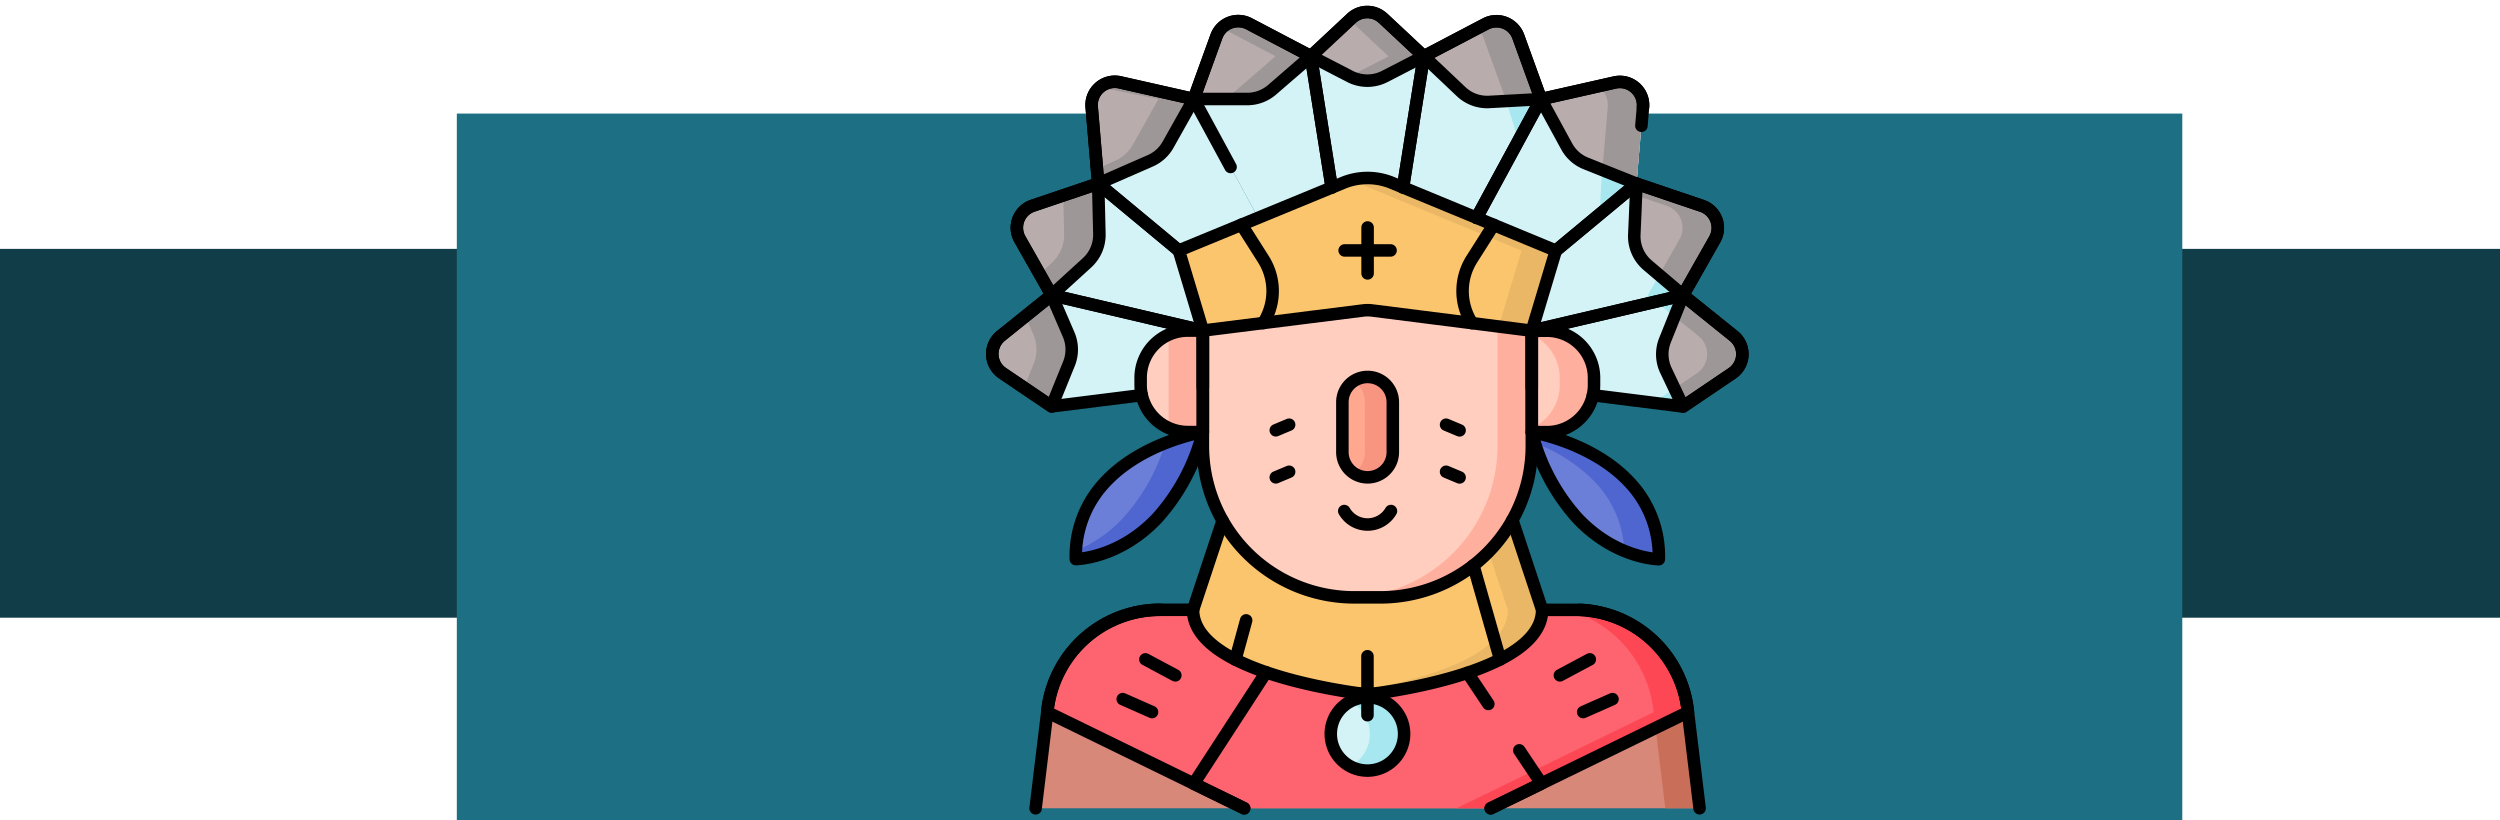 <svg xmlns="http://www.w3.org/2000/svg" xmlns:xlink="http://www.w3.org/1999/xlink" width="399.5" height="131.086" viewBox="0 0 399.5 131.086">
  <defs>
    <clipPath id="clip-path">
      <path id="path11910" d="M0-682.665H131.086v131.086H0Z" transform="translate(0 682.665)"/>
    </clipPath>
  </defs>
  <g id="Grupo_1203624" data-name="Grupo 1203624" transform="translate(-1020.5 -3576.761)">
    <g id="Grupo_1203581" data-name="Grupo 1203581" transform="translate(0 3315.847)">
      <rect id="Rectángulo_415938" data-name="Rectángulo 415938" width="399.5" height="58.937" transform="translate(1020.5 300.685)" fill="#103d47"/>
      <g id="Grupo_1177160" data-name="Grupo 1177160" transform="translate(-83.231)">
        <rect id="Rectángulo_415940" data-name="Rectángulo 415940" width="275.731" height="112.937" transform="translate(1176.73 279.063)" fill="#1d7083"/>
      </g>
    </g>
    <g id="g11904" transform="translate(1173.457 4259.426)">
      <g id="g11906" transform="translate(0 -682.665)">
        <g id="g11908" clip-path="url(#clip-path)">
          <g id="g11914" transform="translate(37.8 3.373)">
            <path id="path11916" d="M-99.96-157.123l-8.51,3.235-15.246-28.126,3.622-10a3.711,3.711,0,0,1,5.213-2.024l9.88,5.185h0Z" transform="translate(123.716 194.465)" fill="#d4f3f6"/>
          </g>
          <g id="g11918" transform="translate(21.479 13.066)">
            <path id="path11920" d="M-132.828-129.951l-9.048,3.207-21.466-17.821-1.04-12.242a3.712,3.712,0,0,1,4.516-3.935l11.791,2.664Z" transform="translate(164.395 160.834)" fill="#d4f3f6"/>
          </g>
          <g id="g11922" transform="translate(9.537 29.336)">
            <path id="path11924" d="M-145.008-74.986l-4.739,5.671-24.171-5.671-5.067-8.932a3.711,3.711,0,0,1,2.037-5.346l10.474-3.542Z" transform="translate(179.469 92.806)" fill="#d4f3f6"/>
          </g>
          <g id="g11926" transform="translate(5.613 47.157)">
            <path id="path11928" d="M-141.581-23.863v9.086l-24.171,3.033L-173.6-17.06a3.71,3.71,0,0,1-.246-5.963l8.092-6.511Z" transform="translate(175.229 29.535)" fill="#d4f3f6"/>
          </g>
          <g id="g11930" transform="translate(56.518 1.92)">
            <path id="path11932" d="M-75.956-29.8-81,1.931h-4.029V1.913h-3.945l-5.039-31.73v0l6.5-6.068a3.688,3.688,0,0,1,5.036,0Z" transform="translate(94.008 36.881)" fill="#d4f3f6"/>
          </g>
          <g id="g11934" transform="translate(56.518 1.92)">
            <path id="path11936" d="M-75.956-29.8-81,1.931h-4.029V1.913h-3.945l-5.039-31.73v0l6.5-6.068a3.688,3.688,0,0,1,5.036,0Z" transform="translate(94.008 36.881)" fill="#d4f3f6"/>
          </g>
          <g id="g11938" transform="translate(69.53 3.394)">
            <path id="path11940" d="M-99.96-52.388l-15.249,28.126-8.507-3.238,5.039-31.73,9.882-5.182a3.711,3.711,0,0,1,5.213,2.021Z" transform="translate(123.716 64.839)" fill="#d4f3f6"/>
          </g>
          <g id="g11942" transform="translate(83.174 3.394)">
            <path id="path11944" d="M-3.6-10.3.025-.3,2.062,6.341,5.66-.3l-3.622-10A3.711,3.711,0,0,0-3.174-12.32l-1.278.67A3.687,3.687,0,0,1-3.6-10.3" transform="translate(4.452 12.747)" fill="#a6e7f0"/>
          </g>
          <g id="g11946" transform="translate(78.037 13.087)">
            <path id="path11948" d="M-132.769-16.938-133.806-4.7l-21.468,17.824-9.048-3.207,15.249-28.126,11.791-2.664a3.709,3.709,0,0,1,4.514,3.932" transform="translate(164.322 20.963)" fill="#d4f3f6"/>
          </g>
          <g id="g11950" transform="translate(102.416 13.087)">
            <path id="path11952" d="M-11.2-.392l-2.662.6a3.691,3.691,0,0,1,1.54,3.331l-1.038,12.242-.229,4.869,5.865-4.869L-6.686,3.54A3.709,3.709,0,0,0-11.2-.392" transform="translate(13.861 0.486)" fill="#a6e7f0"/>
          </g>
          <g id="g11954" transform="translate(87.085 29.354)">
            <path id="path11956" d="M-142.976-37.4l-5.069,8.935L-172.214-22.8l-4.742-5.672,21.469-17.823,10.472,3.543a3.711,3.711,0,0,1,2.039,5.346" transform="translate(176.956 46.291)" fill="#d4f3f6"/>
          </g>
          <g id="g11958" transform="translate(106.922 29.354)">
            <path id="path11960" d="M-50.927-14.907-61.4-18.449l-1.632,1.354,6.468,2.188a3.711,3.711,0,0,1,2.039,5.346L-59.593-.626-60.044.8l6.087-1.428,5.069-8.935a3.711,3.711,0,0,0-2.039-5.346" transform="translate(63.031 18.449)" fill="#a6e7f0"/>
          </g>
          <g id="g11962" transform="translate(91.826 47.177)">
            <path id="path11964" d="M-134.72-52.492l-7.849,5.313-24.168-3.033v-9.083l24.168-5.672,8.092,6.509a3.711,3.711,0,0,1-.243,5.966" transform="translate(166.737 64.967)" fill="#d4f3f6"/>
          </g>
          <g id="g11966" transform="translate(111.241 47.177)">
            <path id="path11968" d="M-54.054-27.388-62.146-33.9l-4.363,1.024,6.819,5.485a3.711,3.711,0,0,1-.243,5.966L-66.9-16.706l4.754.6,7.849-5.313a3.711,3.711,0,0,0,.243-5.966" transform="translate(66.9 33.897)" fill="#a6e7f0"/>
          </g>
          <g id="g11970" transform="translate(5.613 47.157)">
            <path id="path11972" d="M-5.826-27.4l8.092-6.512,2.72,6.3a6.044,6.044,0,0,1,.051,4.672L2.266-16.12-5.58-21.436A3.71,3.71,0,0,1-5.826-27.4" transform="translate(7.211 33.911)" fill="#b9acac"/>
          </g>
          <g id="g11974" transform="translate(10.671 47.157)">
            <path id="path11976" d="M-30.038-26.515l-2.72-6.3-4.182,3.365,1.267,2.936a6.045,6.045,0,0,1,.051,4.672l-1.555,3.823,4.419,2.993,2.771-6.816a6.045,6.045,0,0,0-.051-4.672" transform="translate(37.177 32.816)" fill="#9e9797"/>
          </g>
          <g id="g11978" transform="translate(9.537 29.336)">
            <path id="path11980" d="M-10.61-14.907-.135-18.449.057-10.4A6.05,6.05,0,0,1-1.916-5.79L-7.579-.628l-5.067-8.932a3.711,3.711,0,0,1,2.036-5.346" transform="translate(13.131 18.449)" fill="#b9acac"/>
          </g>
          <g id="g11982" transform="translate(13.169 29.336)">
            <path id="path11984" d="M-39.4,0l-5.59,1.891.147,6.158a6.05,6.05,0,0,1-1.972,4.611l-1.949,1.776,1.92,3.385,5.664-5.162a6.049,6.049,0,0,0,1.972-4.611Z" transform="translate(48.768)" fill="#9e9797"/>
          </g>
          <g id="g11986" transform="translate(21.479 13.067)">
            <path id="path11988" d="M-19.061-.392-7.27,2.272l-4.1,7.3a6.027,6.027,0,0,1-2.848,2.577l-8.318,3.637-1.04-12.242A3.712,3.712,0,0,1-19.061-.392" transform="translate(23.591 0.485)" fill="#b9acac"/>
          </g>
          <g id="g11990" transform="translate(21.894 13.067)">
            <path id="path11992" d="M-17.318-.391a3.711,3.711,0,0,0-4.116,1.916,3.685,3.685,0,0,1,3.1-.692l7.173,1.44-4.1,7.3a6.026,6.026,0,0,1-2.849,2.577L-21,13.409l.2,2.376,8.318-3.637A6.027,6.027,0,0,0-9.628,9.571l4.1-7.3Z" transform="translate(21.433 0.484)" fill="#9e9797"/>
          </g>
          <g id="g11994" transform="translate(37.8 3.373)">
            <path id="path11996" d="M-37.176-1.794l9.88,5.185-6.2,5.366a6.046,6.046,0,0,1-3.955,1.473h-8.556l3.622-10a3.711,3.711,0,0,1,5.213-2.024" transform="translate(46.011 2.22)" fill="#b9acac"/>
          </g>
          <g id="g11998" transform="translate(40.72 3.374)">
            <path id="path12000" d="M-24.888-1.793a3.711,3.711,0,0,0-4.358.671l8.6,4.514-6.2,5.366A6.046,6.046,0,0,1-30.8,10.231h5.635a6.046,6.046,0,0,0,3.955-1.473l6.2-5.366Z" transform="translate(30.803 2.219)" fill="#9e9797"/>
          </g>
          <g id="g12002" transform="translate(56.518 1.92)">
            <path id="path12004" d="M-48.525-4.18l6.519,6.089-6.253,3.22A6.056,6.056,0,0,1-53.8,5.124l-6.255-3.235,6.5-6.068a3.688,3.688,0,0,1,5.036,0" transform="translate(60.057 5.173)" fill="#b9acac"/>
          </g>
          <g id="g12006" transform="translate(62.714 1.92)">
            <path id="path12008" d="M-22.452-4.18a3.688,3.688,0,0,0-5.036,0l-.3.28,6.219,5.809L-27.77,5.1l.041.021a6.056,6.056,0,0,0,5.543.005l6.253-3.22Z" transform="translate(27.788 5.173)" fill="#9e9797"/>
          </g>
          <g id="g12010" transform="translate(74.569 3.394)">
            <path id="path12012" d="M-63.518-10.3-59.9-.3l-8.266.451a6.043,6.043,0,0,1-4.485-1.647l-5.966-5.646,9.883-5.182A3.711,3.711,0,0,1-63.518-10.3" transform="translate(78.613 12.747)" fill="#b9acac"/>
          </g>
          <g id="g12014" transform="translate(83.11 3.394)">
            <path id="path12016" d="M-27.579-10.3a3.711,3.711,0,0,0-5.213-2.021l-1.278.67a3.687,3.687,0,0,1,.855,1.351l3.622,10-4.541.248a6.062,6.062,0,0,0,1.91.2L-23.957-.3Z" transform="translate(34.133 12.747)" fill="#9e9797"/>
          </g>
          <g id="g12018" transform="translate(93.286 13.087)">
            <path id="path12020" d="M-68.606-16.938-69.643-4.7-77.73-7.934a6.052,6.052,0,0,1-3.061-2.718l-4.119-7.554,11.791-2.664a3.709,3.709,0,0,1,4.514,3.932" transform="translate(84.91 20.963)" fill="#b9acac"/>
          </g>
          <g id="g12022" transform="translate(102.416 13.087)">
            <path id="path12024" d="M-11.2-.392l-2.662.6a3.691,3.691,0,0,1,1.54,3.331L-13.174,13.6l5.451,2.183L-6.686,3.54A3.709,3.709,0,0,0-11.2-.392" transform="translate(13.861 0.486)" fill="#9e9797"/>
          </g>
          <g id="g12026" transform="translate(12.533 97.443)">
            <path id="path12028" d="M-446.467-133.481H-552.572l1.859-15.362.054-.441a18.1,18.1,0,0,1,17.964-15.92s66.875.005,67.134.018a18.1,18.1,0,0,1,17.18,15.9l.054.441Z" transform="translate(552.572 165.204)" fill="#d78878"/>
          </g>
          <g id="g12030" transform="translate(97.518 97.456)">
            <path id="path12032" d="M-88.869-133.427h-5.479l-1.86-15.362-.054-.441a18.823,18.823,0,0,0-13.728-15.907l2.026.005a18.1,18.1,0,0,1,17.18,15.9l.054.441Z" transform="translate(109.989 165.137)" fill="#c96e58"/>
          </g>
          <g id="g12034" transform="translate(108.197 29.354)">
            <path id="path12036" d="M-54.141-37.4l-5.069,8.935-5.664-4.805A6.051,6.051,0,0,1-67-38.142l.351-8.148,10.472,3.543A3.711,3.711,0,0,1-54.141-37.4" transform="translate(67.008 46.291)" fill="#b9acac"/>
          </g>
          <g id="g12038" transform="translate(108.472 29.354)">
            <path id="path12040" d="M-44.4-14.907l-10.472-3.543-.081,1.879,4.917,1.664A3.711,3.711,0,0,1-48-9.561l-3.238,5.707,3.8,3.228,5.069-8.935A3.711,3.711,0,0,0-44.4-14.907" transform="translate(54.956 18.449)" fill="#9e9797"/>
          </g>
          <g id="g12042" transform="translate(14.392 97.443)">
            <path id="path12044" d="M-430.817-68.843l-23.41,11.409-8.11,3.952h-39.4l-8.059-3.935L-533.2-68.843l.054-.441A18.1,18.1,0,0,1-515.184-85.2H-504.7c12.332,0,32.724.005,45.384.01,6.673,0,11.2.005,11.266.008a18.1,18.1,0,0,1,17.18,15.9Z" transform="translate(533.203 85.204)" fill="#fe646f"/>
          </g>
          <g id="g12046" transform="translate(79.779 97.459)">
            <path id="path12048" d="M-155.685-68.778-179.1-57.369l-8.11,3.952h-5.479l8.11-3.952,23.41-11.409-.054-.441a18.828,18.828,0,0,0-13.72-15.9c1.273,0,1.993,0,2.019,0a18.1,18.1,0,0,1,17.18,15.9Z" transform="translate(192.685 85.124)" fill="#fd4755"/>
          </g>
          <g id="g12050" transform="translate(112.678 47.177)">
            <path id="path12052" d="M-46.98-52.492l-7.849,5.313-2.733-5.761a6.043,6.043,0,0,1-.149-4.841l2.882-7.185,8.092,6.509a3.711,3.711,0,0,1-.243,5.966" transform="translate(58.145 64.967)" fill="#b9acac"/>
          </g>
          <g id="g12054" transform="translate(114.62 47.177)">
            <path id="path12056" d="M-39.834-27.388-47.926-33.9-49.3-30.47l3.831,3.082a3.711,3.711,0,0,1-.243,5.966L-49.3-19l1.37,2.887,7.849-5.313a3.711,3.711,0,0,0,.243-5.966" transform="translate(49.301 33.897)" fill="#9e9797"/>
          </g>
          <g id="g12058" transform="translate(37.697 76.72)">
            <path id="path12060" d="M-234.691-87.2c0,3.361-2.841,5.956-6.709,7.928v0c-6.283,3.2-15.277,4.775-19.212,5.341a13.876,13.876,0,0,1-3.935,0c-3.922-.564-12.875-2.126-19.155-5.315-3.9-1.975-6.765-4.578-6.765-7.956l4.716-14.232,2.152-6.491h42.041l2.118,6.4Z" transform="translate(290.467 107.92)" fill="#fbc56d"/>
          </g>
          <g id="g12062" transform="translate(62.845 76.72)">
            <path id="path12064" d="M-108.892-26.913l-2.118-6.4h-5.479l2.119,6.4,4.749,14.327c0,3.361-2.841,5.956-6.709,7.928v0c-5.9,3.01-14.194,4.578-18.44,5.226.275.042.533.08.773.114a13.875,13.875,0,0,0,3.935,0c3.935-.566,12.928-2.137,19.212-5.341v0c3.868-1.972,6.709-4.567,6.709-7.928Z" transform="translate(134.77 33.309)" fill="#e9b765"/>
          </g>
          <g id="g12066" transform="translate(18.958 69.039)">
            <path id="path12068" d="M-85.428,0a32.182,32.182,0,0,1-7.309,13.771c-6.142,6.493-12.993,6.53-12.993,6.53a17.157,17.157,0,0,1,4.451-12.033C-95.3,1.608-85.428,0-85.428,0" transform="translate(105.73)" fill="#6c7fd8"/>
          </g>
          <g id="g12070" transform="translate(18.958 69.039)">
            <path id="path12072" d="M-60.112-7.438a31.085,31.085,0,0,1-6.772,12,21.616,21.616,0,0,1-7.48,5.208c-.023.432-.038.87-.033,1.321,0,0,6.85-.036,12.992-6.53A32.183,32.183,0,0,0-54.1-9.205a32.393,32.393,0,0,0-6.016,1.768" transform="translate(74.398 9.205)" fill="#4f66d0"/>
          </g>
          <g id="g12074" transform="translate(59.706 111.425)">
            <path id="path12076" d="M-49.3-24.648a5.858,5.858,0,0,1-5.858,5.858,5.858,5.858,0,0,1-5.858-5.858,5.858,5.858,0,0,1,5.858-5.858A5.858,5.858,0,0,1-49.3-24.648" transform="translate(61.012 30.505)" fill="#d4f3f6"/>
          </g>
          <g id="g12078" transform="translate(62.825 111.425)">
            <path id="path12080" d="M-11.527,0a5.83,5.83,0,0,0-2.739.68,5.856,5.856,0,0,1,3.118,5.178,5.856,5.856,0,0,1-3.118,5.178,5.83,5.83,0,0,0,2.739.68A5.858,5.858,0,0,0-5.669,5.858,5.858,5.858,0,0,0-11.527,0" transform="translate(14.267)" fill="#a6e7f0"/>
          </g>
          <g id="g12082" transform="translate(39.26 44.987)">
            <path id="path12084" d="M-221.183,0V26.27a24.2,24.2,0,0,1-24.2,24.2h-4.163a24.2,24.2,0,0,1-24.2-24.2V0Z" transform="translate(273.749)" fill="#ffcebf"/>
          </g>
          <g id="g12086" transform="translate(62.803 44.987)">
            <path id="path12088" d="M-99.064,0V26.27a24.2,24.2,0,0,1-23.543,24.193q.328.009.658.009h4.163a24.2,24.2,0,0,0,24.2-24.2V0Z" transform="translate(122.608)" fill="#ffaf9e"/>
          </g>
          <g id="g12090" transform="translate(91.826 52.848)">
            <path id="path12092" d="M0-68.207H2.4a7.542,7.542,0,0,0,7.542-7.542v-1.126A7.542,7.542,0,0,0,2.4-84.417H0Z" transform="translate(0 84.417)" fill="#ffcebf"/>
          </g>
          <g id="g12094" transform="translate(91.826 52.848)">
            <path id="path12096" d="M-10.1,0h-2.4V.658A7.542,7.542,0,0,1-8.033,7.542V8.668A7.542,7.542,0,0,1-12.5,15.552v.657h2.4A7.542,7.542,0,0,0-2.554,8.668V7.542A7.542,7.542,0,0,0-10.1,0" transform="translate(12.496)" fill="#ffaf9e"/>
          </g>
          <g id="g12098" transform="translate(29.319 52.829)">
            <path id="path12100" d="M-41.832-68.207h-2.4a7.542,7.542,0,0,1-7.542-7.542v-1.126a7.542,7.542,0,0,1,7.542-7.542h2.4Z" transform="translate(51.773 84.417)" fill="#ffcebf"/>
          </g>
          <g id="g12102" transform="translate(33.781 52.829)">
            <path id="path12104" d="M-12.959,0a7.512,7.512,0,0,0-3.08.658V15.552a7.508,7.508,0,0,0,3.08.658h2.4V0Z" transform="translate(16.039)" fill="#ffaf9e"/>
          </g>
          <g id="g12106" transform="translate(61.555 60.239)">
            <path id="path12108" d="M-16.958-67.483h0a4.03,4.03,0,0,1-4.03-4.03v-7.978a4.03,4.03,0,0,1,4.03-4.03,4.03,4.03,0,0,1,4.03,4.03v7.978a4.03,4.03,0,0,1-4.03,4.03" transform="translate(20.988 83.521)" fill="#ffa78f"/>
          </g>
          <g id="g12110" transform="translate(63.358 60.239)">
            <path id="path12112" d="M-9.373,0A4.01,4.01,0,0,0-11.6.673,4.026,4.026,0,0,1-9.8,4.03v7.978a4.026,4.026,0,0,1-1.8,3.358,4.01,4.01,0,0,0,2.227.672,4.03,4.03,0,0,0,4.03-4.03V4.03A4.03,4.03,0,0,0-9.373,0" transform="translate(11.6)" fill="#f89580"/>
          </g>
          <g id="g12114" transform="translate(35.418 28.444)">
            <path id="path12116" d="M-16.168-102.606l-3.842-12.8L6.245-126.219a10.249,10.249,0,0,1,7.822.006L40.24-115.384l-3.842,12.8L10.889-105.82a5.85,5.85,0,0,0-1.463,0Z" transform="translate(20.011 126.991)" fill="#fbc56d"/>
          </g>
          <g id="g12118" transform="translate(62.837 28.446)">
            <path id="path12120" d="M-28.015-3.268a10.246,10.246,0,0,0-6.658-.4,10.186,10.186,0,0,1,1.179.4L-7.322,7.561l-3.641,12.128,5.278.669,3.842-12.8Z" transform="translate(34.673 4.045)" fill="#e9b765"/>
          </g>
          <g id="g12122" transform="translate(91.825 69.058)">
            <path id="path12124" d="M0,0A32.182,32.182,0,0,0,7.309,13.771C13.451,20.265,20.3,20.3,20.3,20.3a17.157,17.157,0,0,0-4.45-12.033C9.875,1.608,0,0,0,0" fill="#6c7fd8"/>
          </g>
          <g id="g12126" transform="translate(91.825 69.058)">
            <path id="path12128" d="M-43.642-34.793a17.024,17.024,0,0,1,4.417,10.711,16.25,16.25,0,0,0,5.513,1.321,17.156,17.156,0,0,0-4.45-12.033c-5.975-6.66-15.851-8.269-15.851-8.269.17.609.351,1.195.537,1.768a26.141,26.141,0,0,1,9.835,6.5" transform="translate(54.013 43.061)" fill="#4f66d0"/>
          </g>
          <g id="g12130" transform="translate(37.8 107.428)">
            <path id="path12132" d="M-33.909-91.466-41.968-95.4-30.4-113.2" transform="translate(41.968 113.204)" fill="none" stroke="#000" stroke-linecap="round" stroke-linejoin="round" stroke-miterlimit="10" stroke-width="2"/>
          </g>
          <g id="g12134" transform="translate(85.258 119.904)">
            <path id="path12136" d="M-19.217,0l3.543,5.309-8.11,3.953" transform="translate(23.784)" fill="none" stroke="#000" stroke-linecap="round" stroke-linejoin="round" stroke-miterlimit="10" stroke-width="2"/>
          </g>
          <g id="g12138" transform="translate(81.559 107.518)">
            <path id="path12140" d="M0,0,3.322,4.977" fill="none" stroke="#000" stroke-linecap="round" stroke-linejoin="round" stroke-miterlimit="10" stroke-width="2"/>
          </g>
          <g id="g12142" transform="translate(37.697 83.116)">
            <path id="path12144" d="M-214.709,0l4.749,14.327c0,3.361-2.841,5.956-6.709,7.928v0c-6.283,3.2-15.277,4.775-19.212,5.341a13.875,13.875,0,0,1-3.935,0c-3.922-.564-12.875-2.126-19.155-5.315-3.9-1.975-6.765-4.578-6.765-7.956L-261.019.095" transform="translate(265.735)" fill="none" stroke="#000" stroke-linecap="round" stroke-linejoin="round" stroke-miterlimit="10" stroke-width="2"/>
          </g>
          <g id="g12146" transform="translate(82.487 90.358)">
            <path id="path12148" d="M0,0,4.278,15.013v0" fill="none" stroke="#000" stroke-linecap="round" stroke-linejoin="round" stroke-miterlimit="10" stroke-width="2"/>
          </g>
          <g id="g12150" transform="translate(44.463 99.136)">
            <path id="path12152" d="M-7.221,0-8.937,6.264" transform="translate(8.937)" fill="none" stroke="#000" stroke-linecap="round" stroke-linejoin="round" stroke-miterlimit="10" stroke-width="2"/>
          </g>
          <g id="g12154" transform="translate(18.958 69.039)">
            <path id="path12156" d="M-85.428,0a32.182,32.182,0,0,1-7.309,13.771c-6.142,6.493-12.993,6.53-12.993,6.53a17.157,17.157,0,0,1,4.451-12.033C-95.3,1.608-85.428,0-85.428,0Z" transform="translate(105.73)" fill="none" stroke="#000" stroke-linecap="round" stroke-linejoin="round" stroke-miterlimit="10" stroke-width="2"/>
          </g>
          <g id="g12158" transform="translate(45.434 35.907)">
            <path id="path12160" d="M0,0,3.494,5.507a9.521,9.521,0,0,1,0,10.2" fill="none" stroke="#000" stroke-linecap="round" stroke-linejoin="round" stroke-miterlimit="10" stroke-width="2"/>
          </g>
          <g id="g12162" transform="translate(80.763 35.935)">
            <path id="path12164" d="M-6.3-66.072-6.31-66.1a9.521,9.521,0,0,1,0-10.2l3.476-5.478" transform="translate(7.792 81.774)" fill="none" stroke="#000" stroke-linecap="round" stroke-linejoin="round" stroke-miterlimit="10" stroke-width="2"/>
          </g>
          <g id="g12166" transform="translate(99.544 97.461)">
            <path id="path12168" d="M0,0A18.1,18.1,0,0,1,17.18,15.9l.054.441L19.094,31.7" fill="none" stroke="#000" stroke-linecap="round" stroke-linejoin="round" stroke-miterlimit="10" stroke-width="2"/>
          </g>
          <g id="g12170" transform="translate(12.533 97.443)">
            <path id="path12172" d="M0-133.481l1.86-15.362.054-.441A18.1,18.1,0,0,1,19.878-165.2" transform="translate(0 165.204)" fill="none" stroke="#000" stroke-linecap="round" stroke-linejoin="round" stroke-miterlimit="10" stroke-width="2"/>
          </g>
          <g id="g12174" transform="translate(59.706 111.425)">
            <path id="path12176" d="M-49.3-24.648a5.858,5.858,0,0,1-5.858,5.858,5.858,5.858,0,0,1-5.858-5.858,5.858,5.858,0,0,1,5.858-5.858A5.858,5.858,0,0,1-49.3-24.648Z" transform="translate(61.012 30.505)" fill="none" stroke="#000" stroke-linecap="round" stroke-linejoin="round" stroke-miterlimit="10" stroke-width="2"/>
          </g>
          <g id="g12178" transform="translate(65.564 104.865)">
            <path id="path12180" d="M0-39.662v-9.426" transform="translate(0 49.088)" fill="none" stroke="#000" stroke-linecap="round" stroke-linejoin="round" stroke-miterlimit="10" stroke-width="2"/>
          </g>
          <g id="g12182" transform="translate(85.258 97.456)">
            <path id="path12184" d="M-34.566,0c3.722,0,6.025,0,6.071.005a18.1,18.1,0,0,1,17.18,15.9l.054.441-23.41,11.409-8.11,3.953" transform="translate(42.781)" fill="none" stroke="#000" stroke-linecap="round" stroke-linejoin="round" stroke-miterlimit="10" stroke-width="2"/>
          </g>
          <g id="g12186" transform="translate(14.392 97.443)">
            <path id="path12188" d="M-98.063,0h-5.287a18.1,18.1,0,0,0-17.964,15.92l-.054.441L-97.96,27.788l8.059,3.935" transform="translate(121.368)" fill="none" stroke="#000" stroke-linecap="round" stroke-linejoin="round" stroke-miterlimit="10" stroke-width="2"/>
          </g>
          <g id="g12190" transform="translate(26.451 111.717)">
            <path id="path12192" d="M0,0,4.688,2.072" fill="none" stroke="#000" stroke-linecap="round" stroke-linejoin="round" stroke-miterlimit="10" stroke-width="2"/>
          </g>
          <g id="g12194" transform="translate(30.076 105.367)">
            <path id="path12196" d="M0,0,4.783,2.554" fill="none" stroke="#000" stroke-linecap="round" stroke-linejoin="round" stroke-miterlimit="10" stroke-width="2"/>
          </g>
          <g id="g12198" transform="translate(100.032 111.717)">
            <path id="path12200" d="M-19.724,0l-4.688,2.072" transform="translate(24.412)" fill="none" stroke="#000" stroke-linecap="round" stroke-linejoin="round" stroke-miterlimit="10" stroke-width="2"/>
          </g>
          <g id="g12202" transform="translate(96.312 105.367)">
            <path id="path12204" d="M-20.128,0l-4.784,2.554" transform="translate(24.912)" fill="none" stroke="#000" stroke-linecap="round" stroke-linejoin="round" stroke-miterlimit="10" stroke-width="2"/>
          </g>
          <g id="g12206" transform="translate(39.26 52.828)">
            <path id="path12208" d="M-221.185-.086V18.321a24.2,24.2,0,0,1-24.2,24.2h-4.163a24.2,24.2,0,0,1-24.2-24.2V-.107" transform="translate(273.751 0.107)" fill="none" stroke="#000" stroke-linecap="round" stroke-linejoin="round" stroke-miterlimit="10" stroke-width="2"/>
          </g>
          <g id="g12210" transform="translate(91.826 52.848)">
            <path id="path12212" d="M0-68.207H2.4a7.542,7.542,0,0,0,7.542-7.542v-1.126A7.542,7.542,0,0,0,2.4-84.417H0Z" transform="translate(0 84.417)" fill="none" stroke="#000" stroke-linecap="round" stroke-linejoin="round" stroke-miterlimit="10" stroke-width="2"/>
          </g>
          <g id="g12214" transform="translate(61.856 81.664)">
            <path id="path12216" d="M0,0A4.288,4.288,0,0,0,.683.891,4.293,4.293,0,0,0,3.728,2.153,4.307,4.307,0,0,0,7.459,0" fill="none" stroke="#000" stroke-linecap="round" stroke-linejoin="round" stroke-miterlimit="10" stroke-width="2"/>
          </g>
          <g id="g12218" transform="translate(78.123 75.387)">
            <path id="path12220" d="M0,0,2.164.907" fill="none" stroke="#000" stroke-linecap="round" stroke-linejoin="round" stroke-miterlimit="10" stroke-width="2"/>
          </g>
          <g id="g12222" transform="translate(50.913 75.387)">
            <path id="path12224" d="M-8.983,0l-2.135.895" transform="translate(11.117)" fill="none" stroke="#000" stroke-linecap="round" stroke-linejoin="round" stroke-miterlimit="10" stroke-width="2"/>
          </g>
          <g id="g12226" transform="translate(78.123 67.866)">
            <path id="path12228" d="M0,0,2.164.907" fill="none" stroke="#000" stroke-linecap="round" stroke-linejoin="round" stroke-miterlimit="10" stroke-width="2"/>
          </g>
          <g id="g12230" transform="translate(50.913 67.866)">
            <path id="path12232" d="M-8.983,0l-2.135.895" transform="translate(11.117)" fill="none" stroke="#000" stroke-linecap="round" stroke-linejoin="round" stroke-miterlimit="10" stroke-width="2"/>
          </g>
          <g id="g12234" transform="translate(29.319 52.829)">
            <path id="path12236" d="M-41.832-68.207h-2.4a7.542,7.542,0,0,1-7.542-7.542v-1.126a7.542,7.542,0,0,1,7.542-7.542h2.4Z" transform="translate(51.773 84.417)" fill="none" stroke="#000" stroke-linecap="round" stroke-linejoin="round" stroke-miterlimit="10" stroke-width="2"/>
          </g>
          <g id="g12238" transform="translate(61.555 60.239)">
            <path id="path12240" d="M-16.958-67.483h0a4.03,4.03,0,0,1-4.03-4.03v-7.978a4.03,4.03,0,0,1,4.03-4.03,4.03,4.03,0,0,1,4.03,4.03v7.978A4.03,4.03,0,0,1-16.958-67.483Z" transform="translate(20.988 83.521)" fill="none" stroke="#000" stroke-linecap="round" stroke-linejoin="round" stroke-miterlimit="10" stroke-width="2"/>
          </g>
          <g id="g12242" transform="translate(35.418 28.444)">
            <path id="path12244" d="M-16.168-102.606l-3.842-12.8L6.245-126.219a10.249,10.249,0,0,1,7.822.006L40.24-115.384l-3.842,12.8L10.889-105.82a5.85,5.85,0,0,0-1.463,0Z" transform="translate(20.011 126.991)" fill="none" stroke="#000" stroke-linecap="round" stroke-linejoin="round" stroke-miterlimit="10" stroke-width="2"/>
          </g>
          <g id="g12246" transform="translate(37.8 3.373)">
            <path id="path12248" d="M-92.782-111.9l-3.333-20.982h0l-9.88-5.185a3.71,3.71,0,0,0-5.213,2.024l-3.622,10" transform="translate(114.832 138.489)" fill="none" stroke="#000" stroke-linecap="round" stroke-linejoin="round" stroke-miterlimit="10" stroke-width="2"/>
          </g>
          <g id="g12250" transform="translate(21.479 13.066)">
            <path id="path12252" d="M-58.65-113.47l-12.885-10.7-1.04-12.242a3.712,3.712,0,0,1,4.516-3.935l11.791,2.664,5.886,10.859" transform="translate(72.589 140.437)" fill="none" stroke="#000" stroke-linecap="round" stroke-linejoin="round" stroke-miterlimit="10" stroke-width="2"/>
          </g>
          <g id="g12254" transform="translate(9.537 29.336)">
            <path id="path12256" d="M-108.9-45.011l-12.885-10.7-10.474,3.543a3.71,3.71,0,0,0-2.036,5.346l5.067,8.932,24.171,5.672" transform="translate(134.78 55.708)" fill="none" stroke="#000" stroke-linecap="round" stroke-linejoin="round" stroke-miterlimit="10" stroke-width="2"/>
          </g>
          <g id="g12258" transform="translate(5.613 47.157)">
            <path id="path12260" d="M-100.515-67.247l-14.412,1.808-7.846-5.315a3.71,3.71,0,0,1-.246-5.963l8.092-6.512,24.171,5.671v9.086" transform="translate(124.402 83.229)" fill="none" stroke="#000" stroke-linecap="round" stroke-linejoin="round" stroke-miterlimit="10" stroke-width="2"/>
          </g>
          <g id="g12262" transform="translate(91.825 69.058)">
            <path id="path12264" d="M0,0A32.182,32.182,0,0,0,7.309,13.771C13.451,20.265,20.3,20.3,20.3,20.3a17.157,17.157,0,0,0-4.45-12.033C9.875,1.608,0,0,0,0Z" fill="none" stroke="#000" stroke-linecap="round" stroke-linejoin="round" stroke-miterlimit="10" stroke-width="2"/>
          </g>
          <g id="g12266" transform="translate(56.517 1.92)">
            <path id="path12268" d="M-61.965-117.935v0l3.325-20.944-6.519-6.089a3.688,3.688,0,0,0-5.036,0l-6.5,6.068v0l3.333,20.982" transform="translate(76.692 145.963)" fill="none" stroke="#000" stroke-linecap="round" stroke-linejoin="round" stroke-miterlimit="10" stroke-width="2"/>
          </g>
          <g id="g12270" transform="translate(71.244 3.394)">
            <path id="path12272" d="M0-111.735v0l3.325-20.944,9.883-5.182a3.711,3.711,0,0,1,5.213,2.021l3.622,10L11.758-106.873v0" transform="translate(0 138.289)" fill="none" stroke="#000" stroke-linecap="round" stroke-linejoin="round" stroke-miterlimit="10" stroke-width="2"/>
          </g>
          <g id="g12274" transform="translate(83.002 13.087)">
            <path id="path12276" d="M-111.881-16.938a3.709,3.709,0,0,0-4.514-3.932l-11.791,2.664L-138.47.76v0" transform="translate(138.47 20.963)" fill="none" stroke="#000" stroke-linecap="round" stroke-linejoin="round" stroke-miterlimit="10" stroke-width="2"/>
          </g>
          <g id="g12278" transform="translate(95.668 29.354)">
            <path id="path12280" d="M0-45.011l12.885-10.7" transform="translate(0 55.708)" fill="none" stroke="#000" stroke-linecap="round" stroke-linejoin="round" stroke-miterlimit="10" stroke-width="2"/>
          </g>
          <g id="g12282" transform="translate(91.826 29.354)">
            <path id="path12284" d="M-16.167-45.011l12.885-10.7L7.19-52.165a3.71,3.71,0,0,1,2.039,5.346L4.159-37.885l-24.168,5.671" transform="translate(20.009 55.708)" fill="none" stroke="#000" stroke-linecap="round" stroke-linejoin="round" stroke-miterlimit="10" stroke-width="2"/>
          </g>
          <g id="g12286" transform="translate(91.826 47.178)">
            <path id="path12288" d="M0-62.084v-9.083l24.168-5.671,8.092,6.509a3.712,3.712,0,0,1-.243,5.966l-7.849,5.313L9.76-60.86" transform="translate(0 76.838)" fill="none" stroke="#000" stroke-linecap="round" stroke-linejoin="round" stroke-miterlimit="10" stroke-width="2"/>
          </g>
          <g id="g12290" transform="translate(5.613 47.157)">
            <path id="path12292" d="M-5.826-27.4l8.092-6.512,2.72,6.3a6.044,6.044,0,0,1,.051,4.672L2.266-16.12-5.58-21.436A3.71,3.71,0,0,1-5.826-27.4Z" transform="translate(7.211 33.911)" fill="none" stroke="#000" stroke-linecap="round" stroke-linejoin="round" stroke-miterlimit="10" stroke-width="2"/>
          </g>
          <g id="g12294" transform="translate(9.537 29.336)">
            <path id="path12296" d="M-10.61-14.907-.135-18.449.057-10.4A6.05,6.05,0,0,1-1.916-5.79L-7.579-.628l-5.067-8.932A3.711,3.711,0,0,1-10.61-14.907Z" transform="translate(13.131 18.449)" fill="none" stroke="#000" stroke-linecap="round" stroke-linejoin="round" stroke-miterlimit="10" stroke-width="2"/>
          </g>
          <g id="g12298" transform="translate(21.479 13.067)">
            <path id="path12300" d="M-19.061-.392-7.27,2.272l-4.1,7.3a6.027,6.027,0,0,1-2.848,2.577l-8.318,3.637-1.04-12.242A3.712,3.712,0,0,1-19.061-.392Z" transform="translate(23.591 0.485)" fill="none" stroke="#000" stroke-linecap="round" stroke-linejoin="round" stroke-miterlimit="10" stroke-width="2"/>
          </g>
          <g id="g12302" transform="translate(37.8 3.373)">
            <path id="path12304" d="M-37.176-1.794l9.88,5.185-6.2,5.366a6.046,6.046,0,0,1-3.955,1.473h-8.556l3.622-10A3.711,3.711,0,0,1-37.176-1.794Z" transform="translate(46.011 2.22)" fill="none" stroke="#000" stroke-linecap="round" stroke-linejoin="round" stroke-miterlimit="10" stroke-width="2"/>
          </g>
          <g id="g12306" transform="translate(56.518 1.92)">
            <path id="path12308" d="M-48.525-4.18l6.519,6.089-6.253,3.22A6.056,6.056,0,0,1-53.8,5.124l-6.255-3.235,6.5-6.068A3.688,3.688,0,0,1-48.525-4.18Z" transform="translate(60.057 5.173)" fill="none" stroke="#000" stroke-linecap="round" stroke-linejoin="round" stroke-miterlimit="10" stroke-width="2"/>
          </g>
          <g id="g12310" transform="translate(74.569 3.394)">
            <path id="path12312" d="M-63.518-10.3-59.9-.3l-8.266.451a6.043,6.043,0,0,1-4.485-1.647l-5.966-5.646,9.883-5.182A3.711,3.711,0,0,1-63.518-10.3Z" transform="translate(78.613 12.747)" fill="none" stroke="#000" stroke-linecap="round" stroke-linejoin="round" stroke-miterlimit="10" stroke-width="2"/>
          </g>
          <g id="g12314" transform="translate(93.286 13.087)">
            <path id="path12316" d="M-64.241-68.449l-8.087-3.238A6.052,6.052,0,0,1-75.389-74.4l-4.119-7.554,11.791-2.664A3.709,3.709,0,0,1-63.2-80.69l-.253,2.979" transform="translate(79.508 84.716)" fill="none" stroke="#000" stroke-linecap="round" stroke-linejoin="round" stroke-miterlimit="10" stroke-width="2"/>
          </g>
          <g id="g12318" transform="translate(108.197 29.354)">
            <path id="path12320" d="M-54.141-37.4l-5.069,8.935-5.664-4.805A6.051,6.051,0,0,1-67-38.142l.351-8.148,10.472,3.543A3.711,3.711,0,0,1-54.141-37.4Z" transform="translate(67.008 46.291)" fill="none" stroke="#000" stroke-linecap="round" stroke-linejoin="round" stroke-miterlimit="10" stroke-width="2"/>
          </g>
          <g id="g12322" transform="translate(112.678 47.177)">
            <path id="path12324" d="M-46.98-52.492l-7.849,5.313-2.733-5.761a6.043,6.043,0,0,1-.149-4.841l2.882-7.185,8.092,6.509A3.711,3.711,0,0,1-46.98-52.492Z" transform="translate(58.145 64.967)" fill="none" stroke="#000" stroke-linecap="round" stroke-linejoin="round" stroke-miterlimit="10" stroke-width="2"/>
          </g>
          <g id="g12326" transform="translate(65.585 36.35)">
            <path id="path12328" d="M0,0V7.338" fill="none" stroke="#000" stroke-linecap="round" stroke-linejoin="round" stroke-miterlimit="10" stroke-width="2"/>
          </g>
          <g id="g12330" transform="translate(61.916 40.019)">
            <path id="path12332" d="M-30.877,0h-7.338" transform="translate(38.215)" fill="none" stroke="#000" stroke-linecap="round" stroke-linejoin="round" stroke-miterlimit="10" stroke-width="2"/>
          </g>
        </g>
      </g>
    </g>
  </g>
</svg>
